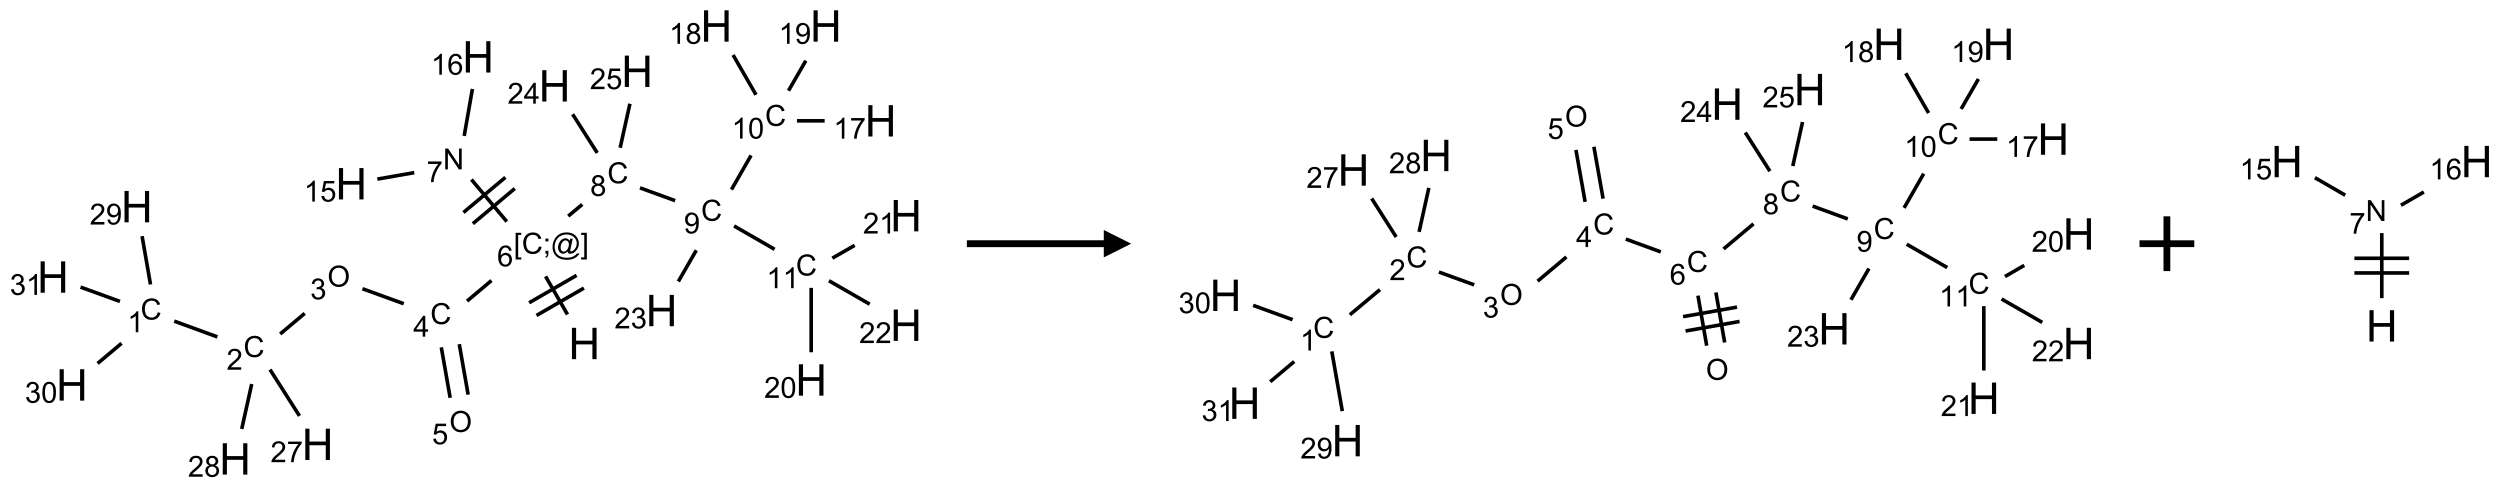 <?xml version="1.0" encoding="UTF-8"?>
<svg xmlns="http://www.w3.org/2000/svg" xmlns:xlink="http://www.w3.org/1999/xlink" width="913" height="178" viewBox="0 0 913 178">
<defs>
<g>
<g id="glyph-0-0">
<path d="M 2 0 L 2 -10 L 10 -10 L 10 0 Z M 2.25 -0.25 L 9.75 -0.25 L 9.75 -9.75 L 2.25 -9.75 Z M 2.25 -0.25 "/>
</g>
<g id="glyph-0-1">
<path d="M 1.281 0 L 1.281 -11.453 L 2.797 -11.453 L 2.797 -6.75 L 8.75 -6.75 L 8.75 -11.453 L 10.266 -11.453 L 10.266 0 L 8.75 0 L 8.75 -5.398 L 2.797 -5.398 L 2.797 0 Z M 1.281 0 "/>
</g>
<g id="glyph-1-0">
<path d="M 1.332 0 L 1.332 -6.668 L 6.668 -6.668 L 6.668 0 Z M 1.5 -0.168 L 6.5 -0.168 L 6.5 -6.5 L 1.5 -6.5 Z M 1.5 -0.168 "/>
</g>
<g id="glyph-1-1">
<path d="M 0.723 2.121 L 0.723 -7.637 L 2.793 -7.637 L 2.793 -6.859 L 1.66 -6.859 L 1.66 1.344 L 2.793 1.344 L 2.793 2.121 Z M 0.723 2.121 "/>
</g>
<g id="glyph-1-2">
<path d="M 6.27 -2.676 L 7.281 -2.422 C 7.07 -1.594 6.688 -0.961 6.137 -0.523 C 5.586 -0.086 4.914 0.129 4.121 0.129 C 3.297 0.129 2.629 -0.039 2.113 -0.371 C 1.598 -0.707 1.203 -1.191 0.934 -1.828 C 0.664 -2.465 0.531 -3.145 0.531 -3.875 C 0.531 -4.672 0.684 -5.363 0.988 -5.957 C 1.293 -6.547 1.723 -6.996 2.285 -7.305 C 2.844 -7.613 3.461 -7.766 4.137 -7.766 C 4.898 -7.766 5.543 -7.57 6.062 -7.184 C 6.582 -6.793 6.945 -6.246 7.152 -5.543 L 6.156 -5.309 C 5.98 -5.863 5.723 -6.266 5.387 -6.52 C 5.051 -6.773 4.625 -6.902 4.113 -6.902 C 3.527 -6.902 3.039 -6.762 2.645 -6.48 C 2.25 -6.199 1.973 -5.82 1.812 -5.348 C 1.652 -4.871 1.574 -4.383 1.574 -3.879 C 1.574 -3.23 1.668 -2.664 1.855 -2.18 C 2.047 -1.695 2.34 -1.332 2.738 -1.094 C 3.137 -0.855 3.57 -0.734 4.035 -0.734 C 4.602 -0.734 5.082 -0.898 5.473 -1.223 C 5.867 -1.551 6.133 -2.035 6.27 -2.676 Z M 6.27 -2.676 "/>
</g>
<g id="glyph-1-3">
<path d="M 0.949 -4.465 L 0.949 -5.531 L 2.016 -5.531 L 2.016 -4.465 Z M 0.949 0 L 0.949 -1.066 L 2.016 -1.066 L 2.016 0 C 2.016 0.391 1.945 0.711 1.809 0.949 C 1.668 1.191 1.449 1.379 1.145 1.512 L 0.887 1.109 C 1.082 1.023 1.23 0.895 1.324 0.727 C 1.418 0.559 1.469 0.316 1.48 0 Z M 0.949 0 "/>
</g>
<g id="glyph-1-4">
<path d="M 6.047 -0.848 C 5.82 -0.59 5.57 -0.379 5.289 -0.223 C 5.008 -0.062 4.73 0.016 4.449 0.016 C 4.141 0.016 3.84 -0.074 3.547 -0.254 C 3.254 -0.434 3.02 -0.715 2.836 -1.09 C 2.652 -1.465 2.562 -1.875 2.562 -2.324 C 2.562 -2.875 2.703 -3.43 2.988 -3.98 C 3.27 -4.535 3.621 -4.953 4.043 -5.23 C 4.461 -5.508 4.871 -5.645 5.266 -5.645 C 5.566 -5.645 5.855 -5.566 6.129 -5.41 C 6.402 -5.25 6.641 -5.012 6.84 -4.688 L 7.016 -5.496 L 7.949 -5.496 L 7.199 -2 C 7.094 -1.516 7.043 -1.246 7.043 -1.191 C 7.043 -1.098 7.078 -1.02 7.148 -0.949 C 7.219 -0.883 7.305 -0.848 7.406 -0.848 C 7.59 -0.848 7.832 -0.953 8.129 -1.168 C 8.527 -1.445 8.84 -1.816 9.07 -2.285 C 9.301 -2.75 9.418 -3.234 9.418 -3.73 C 9.418 -4.309 9.27 -4.852 8.973 -5.355 C 8.676 -5.859 8.23 -6.262 7.645 -6.562 C 7.055 -6.863 6.406 -7.016 5.691 -7.016 C 4.879 -7.016 4.137 -6.824 3.465 -6.445 C 2.793 -6.066 2.273 -5.52 1.902 -4.809 C 1.535 -4.098 1.348 -3.34 1.348 -2.527 C 1.348 -1.676 1.535 -0.941 1.902 -0.328 C 2.273 0.285 2.809 0.742 3.508 1.035 C 4.207 1.328 4.984 1.473 5.832 1.473 C 6.742 1.473 7.504 1.32 8.121 1.016 C 8.734 0.711 9.195 0.34 9.5 -0.098 L 10.441 -0.098 C 10.266 0.266 9.961 0.637 9.531 1.016 C 9.102 1.395 8.59 1.695 7.996 1.914 C 7.402 2.133 6.688 2.246 5.848 2.246 C 5.078 2.246 4.367 2.145 3.715 1.949 C 3.066 1.75 2.512 1.453 2.051 1.055 C 1.594 0.656 1.25 0.199 1.016 -0.316 C 0.723 -0.973 0.578 -1.684 0.578 -2.441 C 0.578 -3.289 0.75 -4.098 1.098 -4.863 C 1.523 -5.805 2.125 -6.527 2.902 -7.027 C 3.684 -7.527 4.629 -7.777 5.738 -7.777 C 6.602 -7.777 7.375 -7.602 8.059 -7.246 C 8.746 -6.895 9.285 -6.371 9.684 -5.672 C 10.02 -5.07 10.188 -4.418 10.188 -3.715 C 10.188 -2.707 9.832 -1.812 9.125 -1.031 C 8.492 -0.328 7.801 0.02 7.051 0.02 C 6.812 0.02 6.617 -0.016 6.473 -0.09 C 6.324 -0.16 6.215 -0.266 6.145 -0.402 C 6.102 -0.488 6.066 -0.637 6.047 -0.848 Z M 3.527 -2.262 C 3.527 -1.785 3.641 -1.414 3.863 -1.152 C 4.09 -0.887 4.348 -0.754 4.641 -0.754 C 4.836 -0.754 5.039 -0.812 5.254 -0.93 C 5.469 -1.047 5.676 -1.219 5.871 -1.449 C 6.066 -1.676 6.23 -1.969 6.355 -2.32 C 6.48 -2.672 6.543 -3.027 6.543 -3.379 C 6.543 -3.852 6.426 -4.219 6.191 -4.48 C 5.957 -4.738 5.672 -4.871 5.332 -4.871 C 5.109 -4.871 4.902 -4.812 4.707 -4.699 C 4.512 -4.586 4.32 -4.406 4.137 -4.156 C 3.953 -3.906 3.805 -3.602 3.691 -3.246 C 3.582 -2.887 3.527 -2.559 3.527 -2.262 Z M 3.527 -2.262 "/>
</g>
<g id="glyph-1-5">
<path d="M 2.27 2.121 L 0.203 2.121 L 0.203 1.344 L 1.332 1.344 L 1.332 -6.859 L 0.203 -6.859 L 0.203 -7.637 L 2.27 -7.637 Z M 2.27 2.121 "/>
</g>
<g id="glyph-1-6">
<path d="M 5.309 -5.766 L 4.375 -5.691 C 4.293 -6.059 4.172 -6.328 4.02 -6.496 C 3.766 -6.762 3.453 -6.895 3.082 -6.895 C 2.785 -6.895 2.523 -6.812 2.297 -6.645 C 2 -6.43 1.77 -6.117 1.598 -5.703 C 1.43 -5.289 1.34 -4.703 1.332 -3.938 C 1.559 -4.281 1.836 -4.535 2.16 -4.703 C 2.488 -4.871 2.828 -4.953 3.188 -4.953 C 3.812 -4.953 4.344 -4.723 4.785 -4.262 C 5.223 -3.801 5.441 -3.207 5.441 -2.48 C 5.441 -2 5.34 -1.555 5.133 -1.145 C 4.926 -0.73 4.641 -0.418 4.281 -0.199 C 3.922 0.02 3.512 0.129 3.051 0.129 C 2.27 0.129 1.633 -0.156 1.141 -0.73 C 0.648 -1.305 0.402 -2.254 0.402 -3.574 C 0.402 -5.051 0.672 -6.121 1.219 -6.793 C 1.695 -7.375 2.336 -7.668 3.141 -7.668 C 3.742 -7.668 4.234 -7.5 4.617 -7.16 C 5 -6.824 5.23 -6.359 5.309 -5.766 Z M 1.48 -2.473 C 1.48 -2.152 1.547 -1.844 1.684 -1.547 C 1.82 -1.25 2.016 -1.027 2.262 -0.871 C 2.508 -0.719 2.766 -0.641 3.035 -0.641 C 3.434 -0.641 3.773 -0.801 4.059 -1.121 C 4.344 -1.441 4.484 -1.875 4.484 -2.422 C 4.484 -2.949 4.344 -3.367 4.062 -3.668 C 3.781 -3.973 3.426 -4.125 3 -4.125 C 2.578 -4.125 2.219 -3.973 1.922 -3.668 C 1.625 -3.363 1.48 -2.969 1.48 -2.473 Z M 1.48 -2.473 "/>
</g>
<g id="glyph-1-7">
<path d="M 3.449 0 L 3.449 -1.828 L 0.137 -1.828 L 0.137 -2.688 L 3.621 -7.637 L 4.387 -7.637 L 4.387 -2.688 L 5.418 -2.688 L 5.418 -1.828 L 4.387 -1.828 L 4.387 0 Z M 3.449 -2.688 L 3.449 -6.129 L 1.059 -2.688 Z M 3.449 -2.688 "/>
</g>
<g id="glyph-1-8">
<path d="M 0.516 -3.719 C 0.516 -4.984 0.855 -5.977 1.535 -6.695 C 2.215 -7.414 3.094 -7.77 4.172 -7.77 C 4.875 -7.77 5.512 -7.602 6.078 -7.266 C 6.645 -6.93 7.074 -6.461 7.371 -5.855 C 7.668 -5.254 7.816 -4.57 7.816 -3.809 C 7.816 -3.035 7.66 -2.34 7.348 -1.73 C 7.035 -1.117 6.594 -0.656 6.02 -0.34 C 5.449 -0.027 4.828 0.129 4.168 0.129 C 3.449 0.129 2.805 -0.043 2.238 -0.391 C 1.672 -0.738 1.246 -1.211 0.953 -1.812 C 0.66 -2.414 0.516 -3.047 0.516 -3.719 Z M 1.559 -3.703 C 1.559 -2.781 1.805 -2.059 2.301 -1.527 C 2.793 -1 3.414 -0.734 4.16 -0.734 C 4.922 -0.734 5.547 -1 6.039 -1.535 C 6.531 -2.07 6.777 -2.828 6.777 -3.812 C 6.777 -4.434 6.672 -4.977 6.461 -5.441 C 6.25 -5.902 5.945 -6.262 5.539 -6.52 C 5.133 -6.773 4.68 -6.902 4.176 -6.902 C 3.461 -6.902 2.848 -6.656 2.332 -6.164 C 1.816 -5.672 1.559 -4.852 1.559 -3.703 Z M 1.559 -3.703 "/>
</g>
<g id="glyph-1-9">
<path d="M 0.449 -2.016 L 1.387 -2.141 C 1.492 -1.609 1.676 -1.227 1.934 -0.992 C 2.191 -0.758 2.508 -0.641 2.879 -0.641 C 3.32 -0.641 3.695 -0.793 3.996 -1.098 C 4.301 -1.402 4.453 -1.781 4.453 -2.234 C 4.453 -2.664 4.312 -3.02 4.031 -3.301 C 3.75 -3.578 3.391 -3.719 2.957 -3.719 C 2.781 -3.719 2.562 -3.684 2.297 -3.613 L 2.402 -4.438 C 2.465 -4.43 2.516 -4.426 2.551 -4.426 C 2.949 -4.426 3.312 -4.531 3.629 -4.738 C 3.949 -4.949 4.109 -5.27 4.109 -5.703 C 4.109 -6.047 3.992 -6.332 3.762 -6.559 C 3.527 -6.785 3.227 -6.895 2.859 -6.895 C 2.496 -6.895 2.191 -6.781 1.949 -6.551 C 1.707 -6.324 1.547 -5.98 1.48 -5.52 L 0.543 -5.688 C 0.656 -6.316 0.918 -6.805 1.324 -7.148 C 1.73 -7.492 2.234 -7.668 2.84 -7.668 C 3.254 -7.668 3.641 -7.578 3.988 -7.398 C 4.34 -7.219 4.609 -6.977 4.793 -6.668 C 4.98 -6.359 5.074 -6.031 5.074 -5.684 C 5.074 -5.352 4.984 -5.051 4.809 -4.781 C 4.629 -4.512 4.367 -4.297 4.02 -4.137 C 4.473 -4.031 4.824 -3.816 5.074 -3.488 C 5.324 -3.16 5.449 -2.75 5.449 -2.254 C 5.449 -1.59 5.203 -1.023 4.719 -0.559 C 4.234 -0.098 3.617 0.137 2.875 0.137 C 2.203 0.137 1.648 -0.062 1.207 -0.465 C 0.762 -0.863 0.512 -1.379 0.449 -2.016 Z M 0.449 -2.016 "/>
</g>
<g id="glyph-1-10">
<path d="M 5.371 -0.902 L 5.371 0 L 0.324 0 C 0.316 -0.227 0.352 -0.441 0.434 -0.652 C 0.562 -0.996 0.766 -1.332 1.051 -1.668 C 1.332 -2 1.742 -2.387 2.277 -2.824 C 3.105 -3.504 3.668 -4.043 3.957 -4.441 C 4.25 -4.84 4.395 -5.215 4.395 -5.566 C 4.395 -5.938 4.262 -6.254 3.996 -6.508 C 3.73 -6.762 3.387 -6.891 2.957 -6.891 C 2.508 -6.891 2.145 -6.754 1.875 -6.484 C 1.605 -6.215 1.469 -5.84 1.465 -5.359 L 0.5 -5.457 C 0.566 -6.176 0.812 -6.727 1.246 -7.102 C 1.676 -7.477 2.254 -7.668 2.98 -7.668 C 3.711 -7.668 4.293 -7.465 4.719 -7.059 C 5.145 -6.652 5.359 -6.148 5.359 -5.547 C 5.359 -5.242 5.297 -4.941 5.172 -4.645 C 5.047 -4.352 4.84 -4.039 4.551 -3.715 C 4.262 -3.387 3.777 -2.938 3.105 -2.371 C 2.543 -1.898 2.18 -1.578 2.02 -1.41 C 1.859 -1.242 1.73 -1.07 1.625 -0.902 Z M 5.371 -0.902 "/>
</g>
<g id="glyph-1-11">
<path d="M 3.973 0 L 3.035 0 L 3.035 -5.973 C 2.809 -5.758 2.516 -5.543 2.148 -5.328 C 1.781 -5.113 1.453 -4.953 1.16 -4.844 L 1.16 -5.75 C 1.684 -5.996 2.145 -6.297 2.535 -6.645 C 2.93 -6.996 3.207 -7.336 3.371 -7.668 L 3.973 -7.668 Z M 3.973 0 "/>
</g>
<g id="glyph-1-12">
<path d="M 0.582 -1.766 L 1.484 -1.848 C 1.562 -1.426 1.707 -1.117 1.922 -0.926 C 2.137 -0.734 2.414 -0.641 2.75 -0.641 C 3.039 -0.641 3.289 -0.707 3.508 -0.84 C 3.727 -0.973 3.902 -1.148 4.043 -1.367 C 4.18 -1.586 4.297 -1.887 4.391 -2.262 C 4.484 -2.637 4.531 -3.016 4.531 -3.406 C 4.531 -3.449 4.531 -3.512 4.527 -3.594 C 4.34 -3.297 4.082 -3.055 3.758 -2.867 C 3.434 -2.68 3.082 -2.59 2.703 -2.59 C 2.07 -2.59 1.535 -2.816 1.098 -3.277 C 0.66 -3.734 0.441 -4.34 0.441 -5.09 C 0.441 -5.863 0.672 -6.484 1.129 -6.957 C 1.586 -7.43 2.156 -7.668 2.844 -7.668 C 3.34 -7.668 3.793 -7.531 4.207 -7.266 C 4.617 -7 4.93 -6.617 5.145 -6.121 C 5.355 -5.629 5.465 -4.91 5.465 -3.973 C 5.465 -2.996 5.359 -2.223 5.145 -1.645 C 4.934 -1.066 4.617 -0.625 4.199 -0.324 C 3.781 -0.02 3.293 0.129 2.73 0.129 C 2.133 0.129 1.645 -0.035 1.266 -0.367 C 0.887 -0.699 0.66 -1.164 0.582 -1.766 Z M 4.422 -5.137 C 4.422 -5.676 4.277 -6.102 3.992 -6.418 C 3.707 -6.734 3.359 -6.891 2.957 -6.891 C 2.543 -6.891 2.18 -6.719 1.871 -6.379 C 1.562 -6.039 1.406 -5.598 1.406 -5.059 C 1.406 -4.57 1.555 -4.176 1.848 -3.871 C 2.141 -3.566 2.5 -3.418 2.934 -3.418 C 3.367 -3.418 3.723 -3.57 4.004 -3.871 C 4.281 -4.176 4.422 -4.598 4.422 -5.137 Z M 4.422 -5.137 "/>
</g>
<g id="glyph-1-13">
<path d="M 0.441 -3.766 C 0.441 -4.668 0.535 -5.395 0.723 -5.945 C 0.906 -6.496 1.184 -6.922 1.551 -7.219 C 1.918 -7.516 2.375 -7.668 2.934 -7.668 C 3.344 -7.668 3.703 -7.586 4.012 -7.418 C 4.32 -7.254 4.574 -7.016 4.777 -6.707 C 4.977 -6.395 5.137 -6.016 5.25 -5.57 C 5.363 -5.125 5.422 -4.523 5.422 -3.766 C 5.422 -2.871 5.328 -2.148 5.145 -1.598 C 4.961 -1.047 4.688 -0.621 4.32 -0.32 C 3.953 -0.02 3.492 0.129 2.934 0.129 C 2.195 0.129 1.617 -0.133 1.199 -0.66 C 0.695 -1.297 0.441 -2.332 0.441 -3.766 Z M 1.406 -3.766 C 1.406 -2.512 1.555 -1.68 1.848 -1.262 C 2.141 -0.848 2.5 -0.641 2.934 -0.641 C 3.363 -0.641 3.727 -0.848 4.02 -1.266 C 4.312 -1.684 4.457 -2.516 4.457 -3.766 C 4.457 -5.023 4.312 -5.859 4.02 -6.27 C 3.727 -6.684 3.359 -6.891 2.922 -6.891 C 2.492 -6.891 2.148 -6.707 1.891 -6.344 C 1.566 -5.879 1.406 -5.02 1.406 -3.766 Z M 1.406 -3.766 "/>
</g>
<g id="glyph-1-14">
<path d="M 0.504 -6.637 L 0.504 -7.535 L 5.449 -7.535 L 5.449 -6.809 C 4.961 -6.289 4.48 -5.602 4.004 -4.746 C 3.527 -3.887 3.156 -3.004 2.895 -2.098 C 2.707 -1.461 2.59 -0.762 2.535 0 L 1.574 0 C 1.582 -0.602 1.703 -1.328 1.926 -2.176 C 2.152 -3.027 2.477 -3.848 2.898 -4.637 C 3.32 -5.426 3.77 -6.094 4.246 -6.637 Z M 0.504 -6.637 "/>
</g>
<g id="glyph-1-15">
<path d="M 1.887 -4.141 C 1.496 -4.281 1.207 -4.484 1.02 -4.75 C 0.832 -5.016 0.738 -5.328 0.738 -5.699 C 0.738 -6.254 0.938 -6.719 1.34 -7.098 C 1.738 -7.477 2.27 -7.668 2.934 -7.668 C 3.598 -7.668 4.137 -7.473 4.543 -7.086 C 4.949 -6.699 5.152 -6.227 5.152 -5.672 C 5.152 -5.316 5.059 -5.008 4.871 -4.746 C 4.688 -4.484 4.406 -4.281 4.027 -4.141 C 4.496 -3.988 4.852 -3.742 5.098 -3.402 C 5.34 -3.062 5.465 -2.656 5.465 -2.184 C 5.465 -1.531 5.234 -0.98 4.77 -0.535 C 4.309 -0.09 3.703 0.129 2.949 0.129 C 2.195 0.129 1.586 -0.094 1.125 -0.539 C 0.664 -0.984 0.434 -1.543 0.434 -2.207 C 0.434 -2.703 0.559 -3.121 0.809 -3.457 C 1.062 -3.793 1.422 -4.02 1.887 -4.141 Z M 1.699 -5.73 C 1.699 -5.367 1.812 -5.074 2.047 -4.844 C 2.281 -4.613 2.582 -4.5 2.953 -4.5 C 3.312 -4.5 3.609 -4.613 3.84 -4.84 C 4.07 -5.066 4.188 -5.348 4.188 -5.676 C 4.188 -6.02 4.07 -6.309 3.832 -6.543 C 3.594 -6.777 3.297 -6.895 2.941 -6.895 C 2.586 -6.895 2.289 -6.781 2.051 -6.551 C 1.816 -6.324 1.699 -6.047 1.699 -5.73 Z M 1.395 -2.203 C 1.395 -1.938 1.461 -1.676 1.586 -1.426 C 1.711 -1.176 1.902 -0.984 2.152 -0.848 C 2.402 -0.711 2.672 -0.641 2.957 -0.641 C 3.406 -0.641 3.777 -0.785 4.066 -1.074 C 4.359 -1.363 4.504 -1.727 4.504 -2.172 C 4.504 -2.625 4.355 -2.996 4.055 -3.293 C 3.754 -3.586 3.379 -3.734 2.926 -3.734 C 2.484 -3.734 2.121 -3.59 1.832 -3.297 C 1.543 -3.004 1.395 -2.641 1.395 -2.203 Z M 1.395 -2.203 "/>
</g>
<g id="glyph-1-16">
<path d="M 0.441 -2 L 1.426 -2.082 C 1.5 -1.605 1.668 -1.242 1.934 -1.004 C 2.199 -0.762 2.52 -0.641 2.895 -0.641 C 3.348 -0.641 3.73 -0.812 4.043 -1.152 C 4.355 -1.492 4.512 -1.941 4.512 -2.504 C 4.512 -3.039 4.359 -3.461 4.059 -3.77 C 3.758 -4.078 3.367 -4.234 2.879 -4.234 C 2.578 -4.234 2.305 -4.164 2.062 -4.027 C 1.82 -3.891 1.629 -3.715 1.488 -3.496 L 0.609 -3.609 L 1.348 -7.531 L 5.145 -7.531 L 5.145 -6.637 L 2.098 -6.637 L 1.688 -4.582 C 2.145 -4.902 2.625 -5.062 3.129 -5.062 C 3.797 -5.062 4.359 -4.832 4.816 -4.371 C 5.277 -3.91 5.504 -3.312 5.504 -2.59 C 5.504 -1.898 5.305 -1.301 4.902 -0.797 C 4.41 -0.18 3.742 0.129 2.895 0.129 C 2.199 0.129 1.633 -0.062 1.195 -0.453 C 0.758 -0.844 0.504 -1.359 0.441 -2 Z M 0.441 -2 "/>
</g>
<g id="glyph-1-17">
<path d="M 0.812 0 L 0.812 -7.637 L 1.848 -7.637 L 5.859 -1.641 L 5.859 -7.637 L 6.828 -7.637 L 6.828 0 L 5.793 0 L 1.781 -6 L 1.781 0 Z M 0.812 0 "/>
</g>
</g>
</defs>
<path fill="none" stroke-width="0.033" stroke-linecap="butt" stroke-linejoin="miter" stroke="rgb(0%, 0%, 0%)" stroke-opacity="1" stroke-miterlimit="10" d="M 4.698 2.634 L 4.498 2.286 " transform="matrix(40, 0, 0, 40, 19.324, 9.486)"/>
<path fill="none" stroke-width="0.033" stroke-linecap="butt" stroke-linejoin="miter" stroke="rgb(0%, 0%, 0%)" stroke-opacity="1" stroke-miterlimit="10" d="M 4.781 2.277 L 4.348 2.527 " transform="matrix(40, 0, 0, 40, 19.324, 9.486)"/>
<path fill="none" stroke-width="0.033" stroke-linecap="butt" stroke-linejoin="miter" stroke="rgb(0%, 0%, 0%)" stroke-opacity="1" stroke-miterlimit="10" d="M 4.848 2.393 L 4.415 2.643 " transform="matrix(40, 0, 0, 40, 19.324, 9.486)"/>
<path fill="none" stroke-width="0.033" stroke-linecap="butt" stroke-linejoin="miter" stroke="rgb(0%, 0%, 0%)" stroke-opacity="1" stroke-miterlimit="10" d="M 4.004 2.324 L 3.781 2.512 " transform="matrix(40, 0, 0, 40, 19.324, 9.486)"/>
<path fill="none" stroke-width="0.033" stroke-linecap="butt" stroke-linejoin="miter" stroke="rgb(0%, 0%, 0%)" stroke-opacity="1" stroke-miterlimit="10" d="M 3.203 2.536 L 2.826 2.399 " transform="matrix(40, 0, 0, 40, 19.324, 9.486)"/>
<path fill="none" stroke-width="0.033" stroke-linecap="butt" stroke-linejoin="miter" stroke="rgb(0%, 0%, 0%)" stroke-opacity="1" stroke-miterlimit="10" d="M 2.299 2.624 L 2.075 2.812 " transform="matrix(40, 0, 0, 40, 19.324, 9.486)"/>
<path fill="none" stroke-width="0.033" stroke-linecap="butt" stroke-linejoin="miter" stroke="rgb(0%, 0%, 0%)" stroke-opacity="1" stroke-miterlimit="10" d="M 1.502 2.839 L 1.108 2.695 " transform="matrix(40, 0, 0, 40, 19.324, 9.486)"/>
<path fill="none" stroke-width="0.033" stroke-linecap="butt" stroke-linejoin="miter" stroke="rgb(0%, 0%, 0%)" stroke-opacity="1" stroke-miterlimit="10" d="M 0.891 2.36 L 0.814 1.919 " transform="matrix(40, 0, 0, 40, 19.324, 9.486)"/>
<path fill="none" stroke-width="0.033" stroke-linecap="butt" stroke-linejoin="miter" stroke="rgb(0%, 0%, 0%)" stroke-opacity="1" stroke-miterlimit="10" d="M 0.627 2.897 L 0.408 3.081 " transform="matrix(40, 0, 0, 40, 19.324, 9.486)"/>
<path fill="none" stroke-width="0.033" stroke-linecap="butt" stroke-linejoin="miter" stroke="rgb(0%, 0%, 0%)" stroke-opacity="1" stroke-miterlimit="10" d="M 0.612 2.515 L 0.252 2.384 " transform="matrix(40, 0, 0, 40, 19.324, 9.486)"/>
<path fill="none" stroke-width="0.033" stroke-linecap="butt" stroke-linejoin="miter" stroke="rgb(0%, 0%, 0%)" stroke-opacity="1" stroke-miterlimit="10" d="M 1.982 3.137 L 2.251 3.56 " transform="matrix(40, 0, 0, 40, 19.324, 9.486)"/>
<path fill="none" stroke-width="0.033" stroke-linecap="butt" stroke-linejoin="miter" stroke="rgb(0%, 0%, 0%)" stroke-opacity="1" stroke-miterlimit="10" d="M 1.815 3.269 L 1.724 3.679 " transform="matrix(40, 0, 0, 40, 19.324, 9.486)"/>
<path fill="none" stroke-width="0.033" stroke-linecap="butt" stroke-linejoin="miter" stroke="rgb(0%, 0%, 0%)" stroke-opacity="1" stroke-miterlimit="10" d="M 3.546 2.934 L 3.627 3.395 " transform="matrix(40, 0, 0, 40, 19.324, 9.486)"/>
<path fill="none" stroke-width="0.033" stroke-linecap="butt" stroke-linejoin="miter" stroke="rgb(0%, 0%, 0%)" stroke-opacity="1" stroke-miterlimit="10" d="M 3.71 2.905 L 3.791 3.366 " transform="matrix(40, 0, 0, 40, 19.324, 9.486)"/>
<path fill="none" stroke-width="0.033" stroke-linecap="butt" stroke-linejoin="miter" stroke="rgb(0%, 0%, 0%)" stroke-opacity="1" stroke-miterlimit="10" d="M 4.144 1.786 L 3.821 1.402 " transform="matrix(40, 0, 0, 40, 19.324, 9.486)"/>
<path fill="none" stroke-width="0.033" stroke-linecap="butt" stroke-linejoin="miter" stroke="rgb(0%, 0%, 0%)" stroke-opacity="1" stroke-miterlimit="10" d="M 4.131 1.382 L 3.748 1.703 " transform="matrix(40, 0, 0, 40, 19.324, 9.486)"/>
<path fill="none" stroke-width="0.033" stroke-linecap="butt" stroke-linejoin="miter" stroke="rgb(0%, 0%, 0%)" stroke-opacity="1" stroke-miterlimit="10" d="M 4.217 1.484 L 3.834 1.805 " transform="matrix(40, 0, 0, 40, 19.324, 9.486)"/>
<path fill="none" stroke-width="0.033" stroke-linecap="butt" stroke-linejoin="miter" stroke="rgb(0%, 0%, 0%)" stroke-opacity="1" stroke-miterlimit="10" d="M 3.299 1.339 L 2.962 1.398 " transform="matrix(40, 0, 0, 40, 19.324, 9.486)"/>
<path fill="none" stroke-width="0.033" stroke-linecap="butt" stroke-linejoin="miter" stroke="rgb(0%, 0%, 0%)" stroke-opacity="1" stroke-miterlimit="10" d="M 3.755 1.004 L 3.83 0.575 " transform="matrix(40, 0, 0, 40, 19.324, 9.486)"/>
<path fill="none" stroke-width="0.033" stroke-linecap="butt" stroke-linejoin="miter" stroke="rgb(0%, 0%, 0%)" stroke-opacity="1" stroke-miterlimit="10" d="M 4.705 1.736 L 4.833 1.629 " transform="matrix(40, 0, 0, 40, 19.324, 9.486)"/>
<path fill="none" stroke-width="0.033" stroke-linecap="butt" stroke-linejoin="miter" stroke="rgb(0%, 0%, 0%)" stroke-opacity="1" stroke-miterlimit="10" d="M 5.36 1.478 L 5.681 1.595 " transform="matrix(40, 0, 0, 40, 19.324, 9.486)"/>
<path fill="none" stroke-width="0.033" stroke-linecap="butt" stroke-linejoin="miter" stroke="rgb(0%, 0%, 0%)" stroke-opacity="1" stroke-miterlimit="10" d="M 6.195 1.494 L 6.374 1.182 " transform="matrix(40, 0, 0, 40, 19.324, 9.486)"/>
<path fill="none" stroke-width="0.033" stroke-linecap="butt" stroke-linejoin="miter" stroke="rgb(0%, 0%, 0%)" stroke-opacity="1" stroke-miterlimit="10" d="M 6.793 0.866 L 7.046 0.866 " transform="matrix(40, 0, 0, 40, 19.324, 9.486)"/>
<path fill="none" stroke-width="0.033" stroke-linecap="butt" stroke-linejoin="miter" stroke="rgb(0%, 0%, 0%)" stroke-opacity="1" stroke-miterlimit="10" d="M 6.419 0.628 L 6.21 0.265 " transform="matrix(40, 0, 0, 40, 19.324, 9.486)"/>
<path fill="none" stroke-width="0.033" stroke-linecap="butt" stroke-linejoin="miter" stroke="rgb(0%, 0%, 0%)" stroke-opacity="1" stroke-miterlimit="10" d="M 6.716 0.591 L 6.874 0.317 " transform="matrix(40, 0, 0, 40, 19.324, 9.486)"/>
<path fill="none" stroke-width="0.033" stroke-linecap="butt" stroke-linejoin="miter" stroke="rgb(0%, 0%, 0%)" stroke-opacity="1" stroke-miterlimit="10" d="M 6.219 1.826 L 6.589 2.039 " transform="matrix(40, 0, 0, 40, 19.324, 9.486)"/>
<path fill="none" stroke-width="0.033" stroke-linecap="butt" stroke-linejoin="miter" stroke="rgb(0%, 0%, 0%)" stroke-opacity="1" stroke-miterlimit="10" d="M 6.923 2.391 L 6.923 2.979 " transform="matrix(40, 0, 0, 40, 19.324, 9.486)"/>
<path fill="none" stroke-width="0.033" stroke-linecap="butt" stroke-linejoin="miter" stroke="rgb(0%, 0%, 0%)" stroke-opacity="1" stroke-miterlimit="10" d="M 7.116 2.12 L 7.32 2.003 " transform="matrix(40, 0, 0, 40, 19.324, 9.486)"/>
<path fill="none" stroke-width="0.033" stroke-linecap="butt" stroke-linejoin="miter" stroke="rgb(0%, 0%, 0%)" stroke-opacity="1" stroke-miterlimit="10" d="M 7.085 2.326 L 7.457 2.54 " transform="matrix(40, 0, 0, 40, 19.324, 9.486)"/>
<path fill="none" stroke-width="0.033" stroke-linecap="butt" stroke-linejoin="miter" stroke="rgb(0%, 0%, 0%)" stroke-opacity="1" stroke-miterlimit="10" d="M 5.874 2.048 L 5.71 2.333 " transform="matrix(40, 0, 0, 40, 19.324, 9.486)"/>
<path fill="none" stroke-width="0.033" stroke-linecap="butt" stroke-linejoin="miter" stroke="rgb(0%, 0%, 0%)" stroke-opacity="1" stroke-miterlimit="10" d="M 4.97 1.159 L 4.745 0.806 " transform="matrix(40, 0, 0, 40, 19.324, 9.486)"/>
<path fill="none" stroke-width="0.033" stroke-linecap="butt" stroke-linejoin="miter" stroke="rgb(0%, 0%, 0%)" stroke-opacity="1" stroke-miterlimit="10" d="M 5.179 1.112 L 5.268 0.71 " transform="matrix(40, 0, 0, 40, 19.324, 9.486)"/>
<g fill="rgb(0%, 0%, 0%)" fill-opacity="1">
<use xlink:href="#glyph-0-1" x="207.598" y="131.168"/>
</g>
<g fill="rgb(0%, 0%, 0%)" fill-opacity="1">
<use xlink:href="#glyph-1-1" x="187.582" y="92.652"/>
<use xlink:href="#glyph-1-2" x="190.546" y="92.652"/>
<use xlink:href="#glyph-1-3" x="198.249" y="92.652"/>
<use xlink:href="#glyph-1-4" x="201.212" y="92.652"/>
<use xlink:href="#glyph-1-5" x="212.04" y="92.652"/>
</g>
<g fill="rgb(0%, 0%, 0%)" fill-opacity="1">
<use xlink:href="#glyph-1-6" x="181.531" y="97.281"/>
</g>
<g fill="rgb(0%, 0%, 0%)" fill-opacity="1">
<use xlink:href="#glyph-1-2" x="157.137" y="118.355"/>
</g>
<g fill="rgb(0%, 0%, 0%)" fill-opacity="1">
<use xlink:href="#glyph-1-7" x="150.918" y="122.961"/>
</g>
<g fill="rgb(0%, 0%, 0%)" fill-opacity="1">
<use xlink:href="#glyph-1-8" x="119.562" y="104.68"/>
</g>
<g fill="rgb(0%, 0%, 0%)" fill-opacity="1">
<use xlink:href="#glyph-1-9" x="113.297" y="109.309"/>
</g>
<g fill="rgb(0%, 0%, 0%)" fill-opacity="1">
<use xlink:href="#glyph-1-2" x="88.906" y="130.387"/>
</g>
<g fill="rgb(0%, 0%, 0%)" fill-opacity="1">
<use xlink:href="#glyph-1-10" x="82.734" y="135.023"/>
</g>
<g fill="rgb(0%, 0%, 0%)" fill-opacity="1">
<use xlink:href="#glyph-1-2" x="51.32" y="116.707"/>
</g>
<g fill="rgb(0%, 0%, 0%)" fill-opacity="1">
<use xlink:href="#glyph-1-11" x="46.539" y="121.34"/>
</g>
<g fill="rgb(0%, 0%, 0%)" fill-opacity="1">
<use xlink:href="#glyph-0-1" x="44.195" y="81.195"/>
</g>
<g fill="rgb(0%, 0%, 0%)" fill-opacity="1">
<use xlink:href="#glyph-1-10" x="32.746" y="81.988"/>
<use xlink:href="#glyph-1-12" x="38.678" y="81.988"/>
</g>
<g fill="rgb(0%, 0%, 0%)" fill-opacity="1">
<use xlink:href="#glyph-0-1" x="20.496" y="146.301"/>
</g>
<g fill="rgb(0%, 0%, 0%)" fill-opacity="1">
<use xlink:href="#glyph-1-9" x="9.09" y="147.09"/>
<use xlink:href="#glyph-1-13" x="15.022" y="147.09"/>
</g>
<g fill="rgb(0%, 0%, 0%)" fill-opacity="1">
<use xlink:href="#glyph-0-1" x="13.551" y="106.906"/>
</g>
<g fill="rgb(0%, 0%, 0%)" fill-opacity="1">
<use xlink:href="#glyph-1-9" x="3.594" y="107.699"/>
<use xlink:href="#glyph-1-11" x="9.526" y="107.699"/>
</g>
<g fill="rgb(0%, 0%, 0%)" fill-opacity="1">
<use xlink:href="#glyph-0-1" x="110.219" y="168.004"/>
</g>
<g fill="rgb(0%, 0%, 0%)" fill-opacity="1">
<use xlink:href="#glyph-1-10" x="98.785" y="168.797"/>
<use xlink:href="#glyph-1-14" x="104.717" y="168.797"/>
</g>
<g fill="rgb(0%, 0%, 0%)" fill-opacity="1">
<use xlink:href="#glyph-0-1" x="80.07" y="173.32"/>
</g>
<g fill="rgb(0%, 0%, 0%)" fill-opacity="1">
<use xlink:href="#glyph-1-10" x="68.621" y="174.113"/>
<use xlink:href="#glyph-1-15" x="74.553" y="174.113"/>
</g>
<g fill="rgb(0%, 0%, 0%)" fill-opacity="1">
<use xlink:href="#glyph-1-8" x="164.098" y="157.75"/>
</g>
<g fill="rgb(0%, 0%, 0%)" fill-opacity="1">
<use xlink:href="#glyph-1-16" x="157.773" y="162.25"/>
</g>
<g fill="rgb(0%, 0%, 0%)" fill-opacity="1">
<use xlink:href="#glyph-1-17" x="161.785" y="61.871"/>
</g>
<g fill="rgb(0%, 0%, 0%)" fill-opacity="1">
<use xlink:href="#glyph-1-14" x="155.812" y="66.508"/>
</g>
<g fill="rgb(0%, 0%, 0%)" fill-opacity="1">
<use xlink:href="#glyph-0-1" x="122.496" y="72.832"/>
</g>
<g fill="rgb(0%, 0%, 0%)" fill-opacity="1">
<use xlink:href="#glyph-1-11" x="111.004" y="73.621"/>
<use xlink:href="#glyph-1-16" x="116.936" y="73.621"/>
</g>
<g fill="rgb(0%, 0%, 0%)" fill-opacity="1">
<use xlink:href="#glyph-0-1" x="168.832" y="26.492"/>
</g>
<g fill="rgb(0%, 0%, 0%)" fill-opacity="1">
<use xlink:href="#glyph-1-11" x="157.402" y="27.285"/>
<use xlink:href="#glyph-1-6" x="163.335" y="27.285"/>
</g>
<g fill="rgb(0%, 0%, 0%)" fill-opacity="1">
<use xlink:href="#glyph-1-2" x="221.797" y="66.934"/>
</g>
<g fill="rgb(0%, 0%, 0%)" fill-opacity="1">
<use xlink:href="#glyph-1-15" x="215.527" y="71.566"/>
</g>
<g fill="rgb(0%, 0%, 0%)" fill-opacity="1">
<use xlink:href="#glyph-1-2" x="256.008" y="80.613"/>
</g>
<g fill="rgb(0%, 0%, 0%)" fill-opacity="1">
<use xlink:href="#glyph-1-12" x="249.738" y="85.25"/>
</g>
<g fill="rgb(0%, 0%, 0%)" fill-opacity="1">
<use xlink:href="#glyph-1-2" x="279.383" y="45.973"/>
</g>
<g fill="rgb(0%, 0%, 0%)" fill-opacity="1">
<use xlink:href="#glyph-1-11" x="267.223" y="50.609"/>
<use xlink:href="#glyph-1-13" x="273.155" y="50.609"/>
</g>
<g fill="rgb(0%, 0%, 0%)" fill-opacity="1">
<use xlink:href="#glyph-0-1" x="315.828" y="49.855"/>
</g>
<g fill="rgb(0%, 0%, 0%)" fill-opacity="1">
<use xlink:href="#glyph-1-11" x="304.395" y="50.648"/>
<use xlink:href="#glyph-1-14" x="310.327" y="50.648"/>
</g>
<g fill="rgb(0%, 0%, 0%)" fill-opacity="1">
<use xlink:href="#glyph-0-1" x="255.828" y="15.215"/>
</g>
<g fill="rgb(0%, 0%, 0%)" fill-opacity="1">
<use xlink:href="#glyph-1-11" x="244.379" y="16.008"/>
<use xlink:href="#glyph-1-15" x="250.311" y="16.008"/>
</g>
<g fill="rgb(0%, 0%, 0%)" fill-opacity="1">
<use xlink:href="#glyph-0-1" x="295.828" y="15.215"/>
</g>
<g fill="rgb(0%, 0%, 0%)" fill-opacity="1">
<use xlink:href="#glyph-1-11" x="284.379" y="16.008"/>
<use xlink:href="#glyph-1-12" x="290.311" y="16.008"/>
</g>
<g fill="rgb(0%, 0%, 0%)" fill-opacity="1">
<use xlink:href="#glyph-1-2" x="290.648" y="100.613"/>
</g>
<g fill="rgb(0%, 0%, 0%)" fill-opacity="1">
<use xlink:href="#glyph-1-11" x="279.938" y="105.25"/>
<use xlink:href="#glyph-1-11" x="285.87" y="105.25"/>
</g>
<g fill="rgb(0%, 0%, 0%)" fill-opacity="1">
<use xlink:href="#glyph-0-1" x="290.469" y="144.496"/>
</g>
<g fill="rgb(0%, 0%, 0%)" fill-opacity="1">
<use xlink:href="#glyph-1-10" x="279.062" y="145.289"/>
<use xlink:href="#glyph-1-13" x="284.995" y="145.289"/>
</g>
<g fill="rgb(0%, 0%, 0%)" fill-opacity="1">
<use xlink:href="#glyph-0-1" x="325.109" y="84.496"/>
</g>
<g fill="rgb(0%, 0%, 0%)" fill-opacity="1">
<use xlink:href="#glyph-1-10" x="315.152" y="85.289"/>
<use xlink:href="#glyph-1-11" x="321.085" y="85.289"/>
</g>
<g fill="rgb(0%, 0%, 0%)" fill-opacity="1">
<use xlink:href="#glyph-0-1" x="325.109" y="124.496"/>
</g>
<g fill="rgb(0%, 0%, 0%)" fill-opacity="1">
<use xlink:href="#glyph-1-10" x="313.754" y="125.289"/>
<use xlink:href="#glyph-1-10" x="319.686" y="125.289"/>
</g>
<g fill="rgb(0%, 0%, 0%)" fill-opacity="1">
<use xlink:href="#glyph-0-1" x="235.828" y="119.137"/>
</g>
<g fill="rgb(0%, 0%, 0%)" fill-opacity="1">
<use xlink:href="#glyph-1-10" x="224.395" y="119.93"/>
<use xlink:href="#glyph-1-9" x="230.327" y="119.93"/>
</g>
<g fill="rgb(0%, 0%, 0%)" fill-opacity="1">
<use xlink:href="#glyph-0-1" x="196.75" y="37.078"/>
</g>
<g fill="rgb(0%, 0%, 0%)" fill-opacity="1">
<use xlink:href="#glyph-1-10" x="185.348" y="37.871"/>
<use xlink:href="#glyph-1-7" x="191.28" y="37.871"/>
</g>
<g fill="rgb(0%, 0%, 0%)" fill-opacity="1">
<use xlink:href="#glyph-0-1" x="226.898" y="31.762"/>
</g>
<g fill="rgb(0%, 0%, 0%)" fill-opacity="1">
<use xlink:href="#glyph-1-10" x="215.41" y="32.555"/>
<use xlink:href="#glyph-1-16" x="221.342" y="32.555"/>
</g>
<path fill-rule="nonzero" fill="rgb(0%, 0%, 0%)" fill-opacity="1" d="M 353.105 90.25 L 403.105 90.25 L 403.105 94 L 413.105 89 L 403.105 84 L 403.105 87.75 L 353.105 87.75 "/>
<path fill="none" stroke-width="0.033" stroke-linecap="butt" stroke-linejoin="miter" stroke="rgb(0%, 0%, 0%)" stroke-opacity="1" stroke-miterlimit="10" d="M 4.557 2.723 L 4.477 2.266 " transform="matrix(40, 0, 0, 40, 447.57, 16.156)"/>
<path fill="none" stroke-width="0.033" stroke-linecap="butt" stroke-linejoin="miter" stroke="rgb(0%, 0%, 0%)" stroke-opacity="1" stroke-miterlimit="10" d="M 4.393 2.752 L 4.313 2.295 " transform="matrix(40, 0, 0, 40, 447.57, 16.156)"/>
<path fill="none" stroke-width="0.033" stroke-linecap="butt" stroke-linejoin="miter" stroke="rgb(0%, 0%, 0%)" stroke-opacity="1" stroke-miterlimit="10" d="M 4.67 2.4 L 4.177 2.487 " transform="matrix(40, 0, 0, 40, 447.57, 16.156)"/>
<path fill="none" stroke-width="0.033" stroke-linecap="butt" stroke-linejoin="miter" stroke="rgb(0%, 0%, 0%)" stroke-opacity="1" stroke-miterlimit="10" d="M 4.693 2.531 L 4.2 2.618 " transform="matrix(40, 0, 0, 40, 447.57, 16.156)"/>
<path fill="none" stroke-width="0.033" stroke-linecap="butt" stroke-linejoin="miter" stroke="rgb(0%, 0%, 0%)" stroke-opacity="1" stroke-miterlimit="10" d="M 3.974 1.896 L 3.654 1.779 " transform="matrix(40, 0, 0, 40, 447.57, 16.156)"/>
<path fill="none" stroke-width="0.033" stroke-linecap="butt" stroke-linejoin="miter" stroke="rgb(0%, 0%, 0%)" stroke-opacity="1" stroke-miterlimit="10" d="M 3.112 1.942 L 2.849 2.163 " transform="matrix(40, 0, 0, 40, 447.57, 16.156)"/>
<path fill="none" stroke-width="0.033" stroke-linecap="butt" stroke-linejoin="miter" stroke="rgb(0%, 0%, 0%)" stroke-opacity="1" stroke-miterlimit="10" d="M 2.27 2.197 L 1.948 2.08 " transform="matrix(40, 0, 0, 40, 447.57, 16.156)"/>
<path fill="none" stroke-width="0.033" stroke-linecap="butt" stroke-linejoin="miter" stroke="rgb(0%, 0%, 0%)" stroke-opacity="1" stroke-miterlimit="10" d="M 1.41 2.24 L 1.135 2.47 " transform="matrix(40, 0, 0, 40, 447.57, 16.156)"/>
<path fill="none" stroke-width="0.033" stroke-linecap="butt" stroke-linejoin="miter" stroke="rgb(0%, 0%, 0%)" stroke-opacity="1" stroke-miterlimit="10" d="M 0.97 2.804 L 1.066 3.35 " transform="matrix(40, 0, 0, 40, 447.57, 16.156)"/>
<path fill="none" stroke-width="0.033" stroke-linecap="butt" stroke-linejoin="miter" stroke="rgb(0%, 0%, 0%)" stroke-opacity="1" stroke-miterlimit="10" d="M 0.612 2.515 L 0.252 2.384 " transform="matrix(40, 0, 0, 40, 447.57, 16.156)"/>
<path fill="none" stroke-width="0.033" stroke-linecap="butt" stroke-linejoin="miter" stroke="rgb(0%, 0%, 0%)" stroke-opacity="1" stroke-miterlimit="10" d="M 0.627 2.897 L 0.408 3.081 " transform="matrix(40, 0, 0, 40, 447.57, 16.156)"/>
<path fill="none" stroke-width="0.033" stroke-linecap="butt" stroke-linejoin="miter" stroke="rgb(0%, 0%, 0%)" stroke-opacity="1" stroke-miterlimit="10" d="M 1.558 1.76 L 1.334 1.408 " transform="matrix(40, 0, 0, 40, 447.57, 16.156)"/>
<path fill="none" stroke-width="0.033" stroke-linecap="butt" stroke-linejoin="miter" stroke="rgb(0%, 0%, 0%)" stroke-opacity="1" stroke-miterlimit="10" d="M 1.767 1.713 L 1.856 1.312 " transform="matrix(40, 0, 0, 40, 447.57, 16.156)"/>
<path fill="none" stroke-width="0.033" stroke-linecap="butt" stroke-linejoin="miter" stroke="rgb(0%, 0%, 0%)" stroke-opacity="1" stroke-miterlimit="10" d="M 3.447 1.41 L 3.363 0.936 " transform="matrix(40, 0, 0, 40, 447.57, 16.156)"/>
<path fill="none" stroke-width="0.033" stroke-linecap="butt" stroke-linejoin="miter" stroke="rgb(0%, 0%, 0%)" stroke-opacity="1" stroke-miterlimit="10" d="M 3.283 1.439 L 3.199 0.965 " transform="matrix(40, 0, 0, 40, 447.57, 16.156)"/>
<path fill="none" stroke-width="0.033" stroke-linecap="butt" stroke-linejoin="miter" stroke="rgb(0%, 0%, 0%)" stroke-opacity="1" stroke-miterlimit="10" d="M 4.547 1.869 L 4.82 1.64 " transform="matrix(40, 0, 0, 40, 447.57, 16.156)"/>
<path fill="none" stroke-width="0.033" stroke-linecap="butt" stroke-linejoin="miter" stroke="rgb(0%, 0%, 0%)" stroke-opacity="1" stroke-miterlimit="10" d="M 5.36 1.478 L 5.681 1.595 " transform="matrix(40, 0, 0, 40, 447.57, 16.156)"/>
<path fill="none" stroke-width="0.033" stroke-linecap="butt" stroke-linejoin="miter" stroke="rgb(0%, 0%, 0%)" stroke-opacity="1" stroke-miterlimit="10" d="M 6.195 1.494 L 6.374 1.182 " transform="matrix(40, 0, 0, 40, 447.57, 16.156)"/>
<path fill="none" stroke-width="0.033" stroke-linecap="butt" stroke-linejoin="miter" stroke="rgb(0%, 0%, 0%)" stroke-opacity="1" stroke-miterlimit="10" d="M 6.793 0.866 L 7.046 0.866 " transform="matrix(40, 0, 0, 40, 447.57, 16.156)"/>
<path fill="none" stroke-width="0.033" stroke-linecap="butt" stroke-linejoin="miter" stroke="rgb(0%, 0%, 0%)" stroke-opacity="1" stroke-miterlimit="10" d="M 6.419 0.628 L 6.21 0.265 " transform="matrix(40, 0, 0, 40, 447.57, 16.156)"/>
<path fill="none" stroke-width="0.033" stroke-linecap="butt" stroke-linejoin="miter" stroke="rgb(0%, 0%, 0%)" stroke-opacity="1" stroke-miterlimit="10" d="M 6.716 0.591 L 6.874 0.317 " transform="matrix(40, 0, 0, 40, 447.57, 16.156)"/>
<path fill="none" stroke-width="0.033" stroke-linecap="butt" stroke-linejoin="miter" stroke="rgb(0%, 0%, 0%)" stroke-opacity="1" stroke-miterlimit="10" d="M 6.219 1.826 L 6.589 2.039 " transform="matrix(40, 0, 0, 40, 447.57, 16.156)"/>
<path fill="none" stroke-width="0.033" stroke-linecap="butt" stroke-linejoin="miter" stroke="rgb(0%, 0%, 0%)" stroke-opacity="1" stroke-miterlimit="10" d="M 7.116 2.121 L 7.292 2.019 " transform="matrix(40, 0, 0, 40, 447.57, 16.156)"/>
<path fill="none" stroke-width="0.033" stroke-linecap="butt" stroke-linejoin="miter" stroke="rgb(0%, 0%, 0%)" stroke-opacity="1" stroke-miterlimit="10" d="M 6.923 2.391 L 6.923 2.979 " transform="matrix(40, 0, 0, 40, 447.57, 16.156)"/>
<path fill="none" stroke-width="0.033" stroke-linecap="butt" stroke-linejoin="miter" stroke="rgb(0%, 0%, 0%)" stroke-opacity="1" stroke-miterlimit="10" d="M 7.085 2.326 L 7.457 2.54 " transform="matrix(40, 0, 0, 40, 447.57, 16.156)"/>
<path fill="none" stroke-width="0.033" stroke-linecap="butt" stroke-linejoin="miter" stroke="rgb(0%, 0%, 0%)" stroke-opacity="1" stroke-miterlimit="10" d="M 5.874 2.048 L 5.71 2.333 " transform="matrix(40, 0, 0, 40, 447.57, 16.156)"/>
<path fill="none" stroke-width="0.033" stroke-linecap="butt" stroke-linejoin="miter" stroke="rgb(0%, 0%, 0%)" stroke-opacity="1" stroke-miterlimit="10" d="M 4.97 1.159 L 4.745 0.806 " transform="matrix(40, 0, 0, 40, 447.57, 16.156)"/>
<path fill="none" stroke-width="0.033" stroke-linecap="butt" stroke-linejoin="miter" stroke="rgb(0%, 0%, 0%)" stroke-opacity="1" stroke-miterlimit="10" d="M 5.179 1.112 L 5.268 0.71 " transform="matrix(40, 0, 0, 40, 447.57, 16.156)"/>
<g fill="rgb(0%, 0%, 0%)" fill-opacity="1">
<use xlink:href="#glyph-1-8" x="622.984" y="138.711"/>
</g>
<g fill="rgb(0%, 0%, 0%)" fill-opacity="1">
<use xlink:href="#glyph-1-2" x="616.023" y="99.312"/>
</g>
<g fill="rgb(0%, 0%, 0%)" fill-opacity="1">
<use xlink:href="#glyph-1-6" x="609.777" y="103.949"/>
</g>
<g fill="rgb(0%, 0%, 0%)" fill-opacity="1">
<use xlink:href="#glyph-1-2" x="581.812" y="85.633"/>
</g>
<g fill="rgb(0%, 0%, 0%)" fill-opacity="1">
<use xlink:href="#glyph-1-7" x="575.59" y="90.238"/>
</g>
<g fill="rgb(0%, 0%, 0%)" fill-opacity="1">
<use xlink:href="#glyph-1-8" x="547.809" y="111.348"/>
</g>
<g fill="rgb(0%, 0%, 0%)" fill-opacity="1">
<use xlink:href="#glyph-1-9" x="541.543" y="115.98"/>
</g>
<g fill="rgb(0%, 0%, 0%)" fill-opacity="1">
<use xlink:href="#glyph-1-2" x="513.582" y="97.664"/>
</g>
<g fill="rgb(0%, 0%, 0%)" fill-opacity="1">
<use xlink:href="#glyph-1-10" x="507.41" y="102.301"/>
</g>
<g fill="rgb(0%, 0%, 0%)" fill-opacity="1">
<use xlink:href="#glyph-1-2" x="479.566" y="123.375"/>
</g>
<g fill="rgb(0%, 0%, 0%)" fill-opacity="1">
<use xlink:href="#glyph-1-11" x="474.785" y="128.012"/>
</g>
<g fill="rgb(0%, 0%, 0%)" fill-opacity="1">
<use xlink:href="#glyph-0-1" x="486.332" y="166.648"/>
</g>
<g fill="rgb(0%, 0%, 0%)" fill-opacity="1">
<use xlink:href="#glyph-1-10" x="474.883" y="167.441"/>
<use xlink:href="#glyph-1-12" x="480.815" y="167.441"/>
</g>
<g fill="rgb(0%, 0%, 0%)" fill-opacity="1">
<use xlink:href="#glyph-0-1" x="441.797" y="113.578"/>
</g>
<g fill="rgb(0%, 0%, 0%)" fill-opacity="1">
<use xlink:href="#glyph-1-9" x="430.391" y="114.371"/>
<use xlink:href="#glyph-1-13" x="436.323" y="114.371"/>
</g>
<g fill="rgb(0%, 0%, 0%)" fill-opacity="1">
<use xlink:href="#glyph-0-1" x="448.742" y="152.969"/>
</g>
<g fill="rgb(0%, 0%, 0%)" fill-opacity="1">
<use xlink:href="#glyph-1-9" x="438.785" y="153.762"/>
<use xlink:href="#glyph-1-11" x="444.717" y="153.762"/>
</g>
<g fill="rgb(0%, 0%, 0%)" fill-opacity="1">
<use xlink:href="#glyph-0-1" x="488.535" y="67.812"/>
</g>
<g fill="rgb(0%, 0%, 0%)" fill-opacity="1">
<use xlink:href="#glyph-1-10" x="477.102" y="68.602"/>
<use xlink:href="#glyph-1-14" x="483.034" y="68.602"/>
</g>
<g fill="rgb(0%, 0%, 0%)" fill-opacity="1">
<use xlink:href="#glyph-0-1" x="518.684" y="62.496"/>
</g>
<g fill="rgb(0%, 0%, 0%)" fill-opacity="1">
<use xlink:href="#glyph-1-10" x="507.238" y="63.285"/>
<use xlink:href="#glyph-1-15" x="513.171" y="63.285"/>
</g>
<g fill="rgb(0%, 0%, 0%)" fill-opacity="1">
<use xlink:href="#glyph-1-8" x="571.508" y="46.246"/>
</g>
<g fill="rgb(0%, 0%, 0%)" fill-opacity="1">
<use xlink:href="#glyph-1-16" x="565.18" y="50.742"/>
</g>
<g fill="rgb(0%, 0%, 0%)" fill-opacity="1">
<use xlink:href="#glyph-1-2" x="650.043" y="73.602"/>
</g>
<g fill="rgb(0%, 0%, 0%)" fill-opacity="1">
<use xlink:href="#glyph-1-15" x="643.773" y="78.238"/>
</g>
<g fill="rgb(0%, 0%, 0%)" fill-opacity="1">
<use xlink:href="#glyph-1-2" x="684.254" y="87.281"/>
</g>
<g fill="rgb(0%, 0%, 0%)" fill-opacity="1">
<use xlink:href="#glyph-1-12" x="677.984" y="91.918"/>
</g>
<g fill="rgb(0%, 0%, 0%)" fill-opacity="1">
<use xlink:href="#glyph-1-2" x="707.629" y="52.641"/>
</g>
<g fill="rgb(0%, 0%, 0%)" fill-opacity="1">
<use xlink:href="#glyph-1-11" x="695.469" y="57.277"/>
<use xlink:href="#glyph-1-13" x="701.401" y="57.277"/>
</g>
<g fill="rgb(0%, 0%, 0%)" fill-opacity="1">
<use xlink:href="#glyph-0-1" x="744.074" y="56.523"/>
</g>
<g fill="rgb(0%, 0%, 0%)" fill-opacity="1">
<use xlink:href="#glyph-1-11" x="732.641" y="57.316"/>
<use xlink:href="#glyph-1-14" x="738.573" y="57.316"/>
</g>
<g fill="rgb(0%, 0%, 0%)" fill-opacity="1">
<use xlink:href="#glyph-0-1" x="684.074" y="21.883"/>
</g>
<g fill="rgb(0%, 0%, 0%)" fill-opacity="1">
<use xlink:href="#glyph-1-11" x="672.625" y="22.676"/>
<use xlink:href="#glyph-1-15" x="678.557" y="22.676"/>
</g>
<g fill="rgb(0%, 0%, 0%)" fill-opacity="1">
<use xlink:href="#glyph-0-1" x="724.074" y="21.883"/>
</g>
<g fill="rgb(0%, 0%, 0%)" fill-opacity="1">
<use xlink:href="#glyph-1-11" x="712.625" y="22.676"/>
<use xlink:href="#glyph-1-12" x="718.557" y="22.676"/>
</g>
<g fill="rgb(0%, 0%, 0%)" fill-opacity="1">
<use xlink:href="#glyph-1-2" x="718.895" y="107.281"/>
</g>
<g fill="rgb(0%, 0%, 0%)" fill-opacity="1">
<use xlink:href="#glyph-1-11" x="708.184" y="111.918"/>
<use xlink:href="#glyph-1-11" x="714.116" y="111.918"/>
</g>
<g fill="rgb(0%, 0%, 0%)" fill-opacity="1">
<use xlink:href="#glyph-0-1" x="753.355" y="91.164"/>
</g>
<g fill="rgb(0%, 0%, 0%)" fill-opacity="1">
<use xlink:href="#glyph-1-10" x="741.949" y="91.957"/>
<use xlink:href="#glyph-1-13" x="747.882" y="91.957"/>
</g>
<g fill="rgb(0%, 0%, 0%)" fill-opacity="1">
<use xlink:href="#glyph-0-1" x="718.715" y="151.164"/>
</g>
<g fill="rgb(0%, 0%, 0%)" fill-opacity="1">
<use xlink:href="#glyph-1-10" x="708.758" y="151.957"/>
<use xlink:href="#glyph-1-11" x="714.69" y="151.957"/>
</g>
<g fill="rgb(0%, 0%, 0%)" fill-opacity="1">
<use xlink:href="#glyph-0-1" x="753.355" y="131.164"/>
</g>
<g fill="rgb(0%, 0%, 0%)" fill-opacity="1">
<use xlink:href="#glyph-1-10" x="742.004" y="131.957"/>
<use xlink:href="#glyph-1-10" x="747.936" y="131.957"/>
</g>
<g fill="rgb(0%, 0%, 0%)" fill-opacity="1">
<use xlink:href="#glyph-0-1" x="664.074" y="125.809"/>
</g>
<g fill="rgb(0%, 0%, 0%)" fill-opacity="1">
<use xlink:href="#glyph-1-10" x="652.641" y="126.598"/>
<use xlink:href="#glyph-1-9" x="658.573" y="126.598"/>
</g>
<g fill="rgb(0%, 0%, 0%)" fill-opacity="1">
<use xlink:href="#glyph-0-1" x="624.996" y="43.75"/>
</g>
<g fill="rgb(0%, 0%, 0%)" fill-opacity="1">
<use xlink:href="#glyph-1-10" x="613.594" y="44.543"/>
<use xlink:href="#glyph-1-7" x="619.526" y="44.543"/>
</g>
<g fill="rgb(0%, 0%, 0%)" fill-opacity="1">
<use xlink:href="#glyph-0-1" x="655.145" y="38.434"/>
</g>
<g fill="rgb(0%, 0%, 0%)" fill-opacity="1">
<use xlink:href="#glyph-1-10" x="643.656" y="39.227"/>
<use xlink:href="#glyph-1-16" x="649.589" y="39.227"/>
</g>
<path fill="none" stroke-width="0.062" stroke-linecap="butt" stroke-linejoin="miter" stroke="rgb(0%, 0%, 0%)" stroke-opacity="1" stroke-miterlimit="10" d="M -0 0 L 0.5 0 M 0.25 -0.25 L 0.25 0.25 " transform="matrix(40, 0, 0, 40, 781.352, 89)"/>
<path fill="none" stroke-width="0.033" stroke-linecap="butt" stroke-linejoin="miter" stroke="rgb(0%, 0%, 0%)" stroke-opacity="1" stroke-miterlimit="10" d="M 0.866 1.247 L 0.866 0.653 " transform="matrix(40, 0, 0, 40, 835.188, 59.002)"/>
<path fill="none" stroke-width="0.033" stroke-linecap="butt" stroke-linejoin="miter" stroke="rgb(0%, 0%, 0%)" stroke-opacity="1" stroke-miterlimit="10" d="M 1.116 0.883 L 0.616 0.883 " transform="matrix(40, 0, 0, 40, 835.188, 59.002)"/>
<path fill="none" stroke-width="0.033" stroke-linecap="butt" stroke-linejoin="miter" stroke="rgb(0%, 0%, 0%)" stroke-opacity="1" stroke-miterlimit="10" d="M 1.116 1.017 L 0.616 1.017 " transform="matrix(40, 0, 0, 40, 835.188, 59.002)"/>
<path fill="none" stroke-width="0.033" stroke-linecap="butt" stroke-linejoin="miter" stroke="rgb(0%, 0%, 0%)" stroke-opacity="1" stroke-miterlimit="10" d="M 0.532 0.307 L 0.255 0.147 " transform="matrix(40, 0, 0, 40, 835.188, 59.002)"/>
<path fill="none" stroke-width="0.033" stroke-linecap="butt" stroke-linejoin="miter" stroke="rgb(0%, 0%, 0%)" stroke-opacity="1" stroke-miterlimit="10" d="M 1.041 0.399 L 1.25 0.278 " transform="matrix(40, 0, 0, 40, 835.188, 59.002)"/>
<g fill="rgb(0%, 0%, 0%)" fill-opacity="1">
<use xlink:href="#glyph-0-1" x="864.055" y="124.73"/>
</g>
<g fill="rgb(0%, 0%, 0%)" fill-opacity="1">
<use xlink:href="#glyph-1-17" x="863.953" y="80.715"/>
</g>
<g fill="rgb(0%, 0%, 0%)" fill-opacity="1">
<use xlink:href="#glyph-1-14" x="857.984" y="85.355"/>
</g>
<g fill="rgb(0%, 0%, 0%)" fill-opacity="1">
<use xlink:href="#glyph-0-1" x="829.414" y="64.73"/>
</g>
<g fill="rgb(0%, 0%, 0%)" fill-opacity="1">
<use xlink:href="#glyph-1-11" x="817.922" y="65.523"/>
<use xlink:href="#glyph-1-16" x="823.854" y="65.523"/>
</g>
<g fill="rgb(0%, 0%, 0%)" fill-opacity="1">
<use xlink:href="#glyph-0-1" x="898.695" y="64.73"/>
</g>
<g fill="rgb(0%, 0%, 0%)" fill-opacity="1">
<use xlink:href="#glyph-1-11" x="887.266" y="65.523"/>
<use xlink:href="#glyph-1-6" x="893.198" y="65.523"/>
</g>
</svg>
